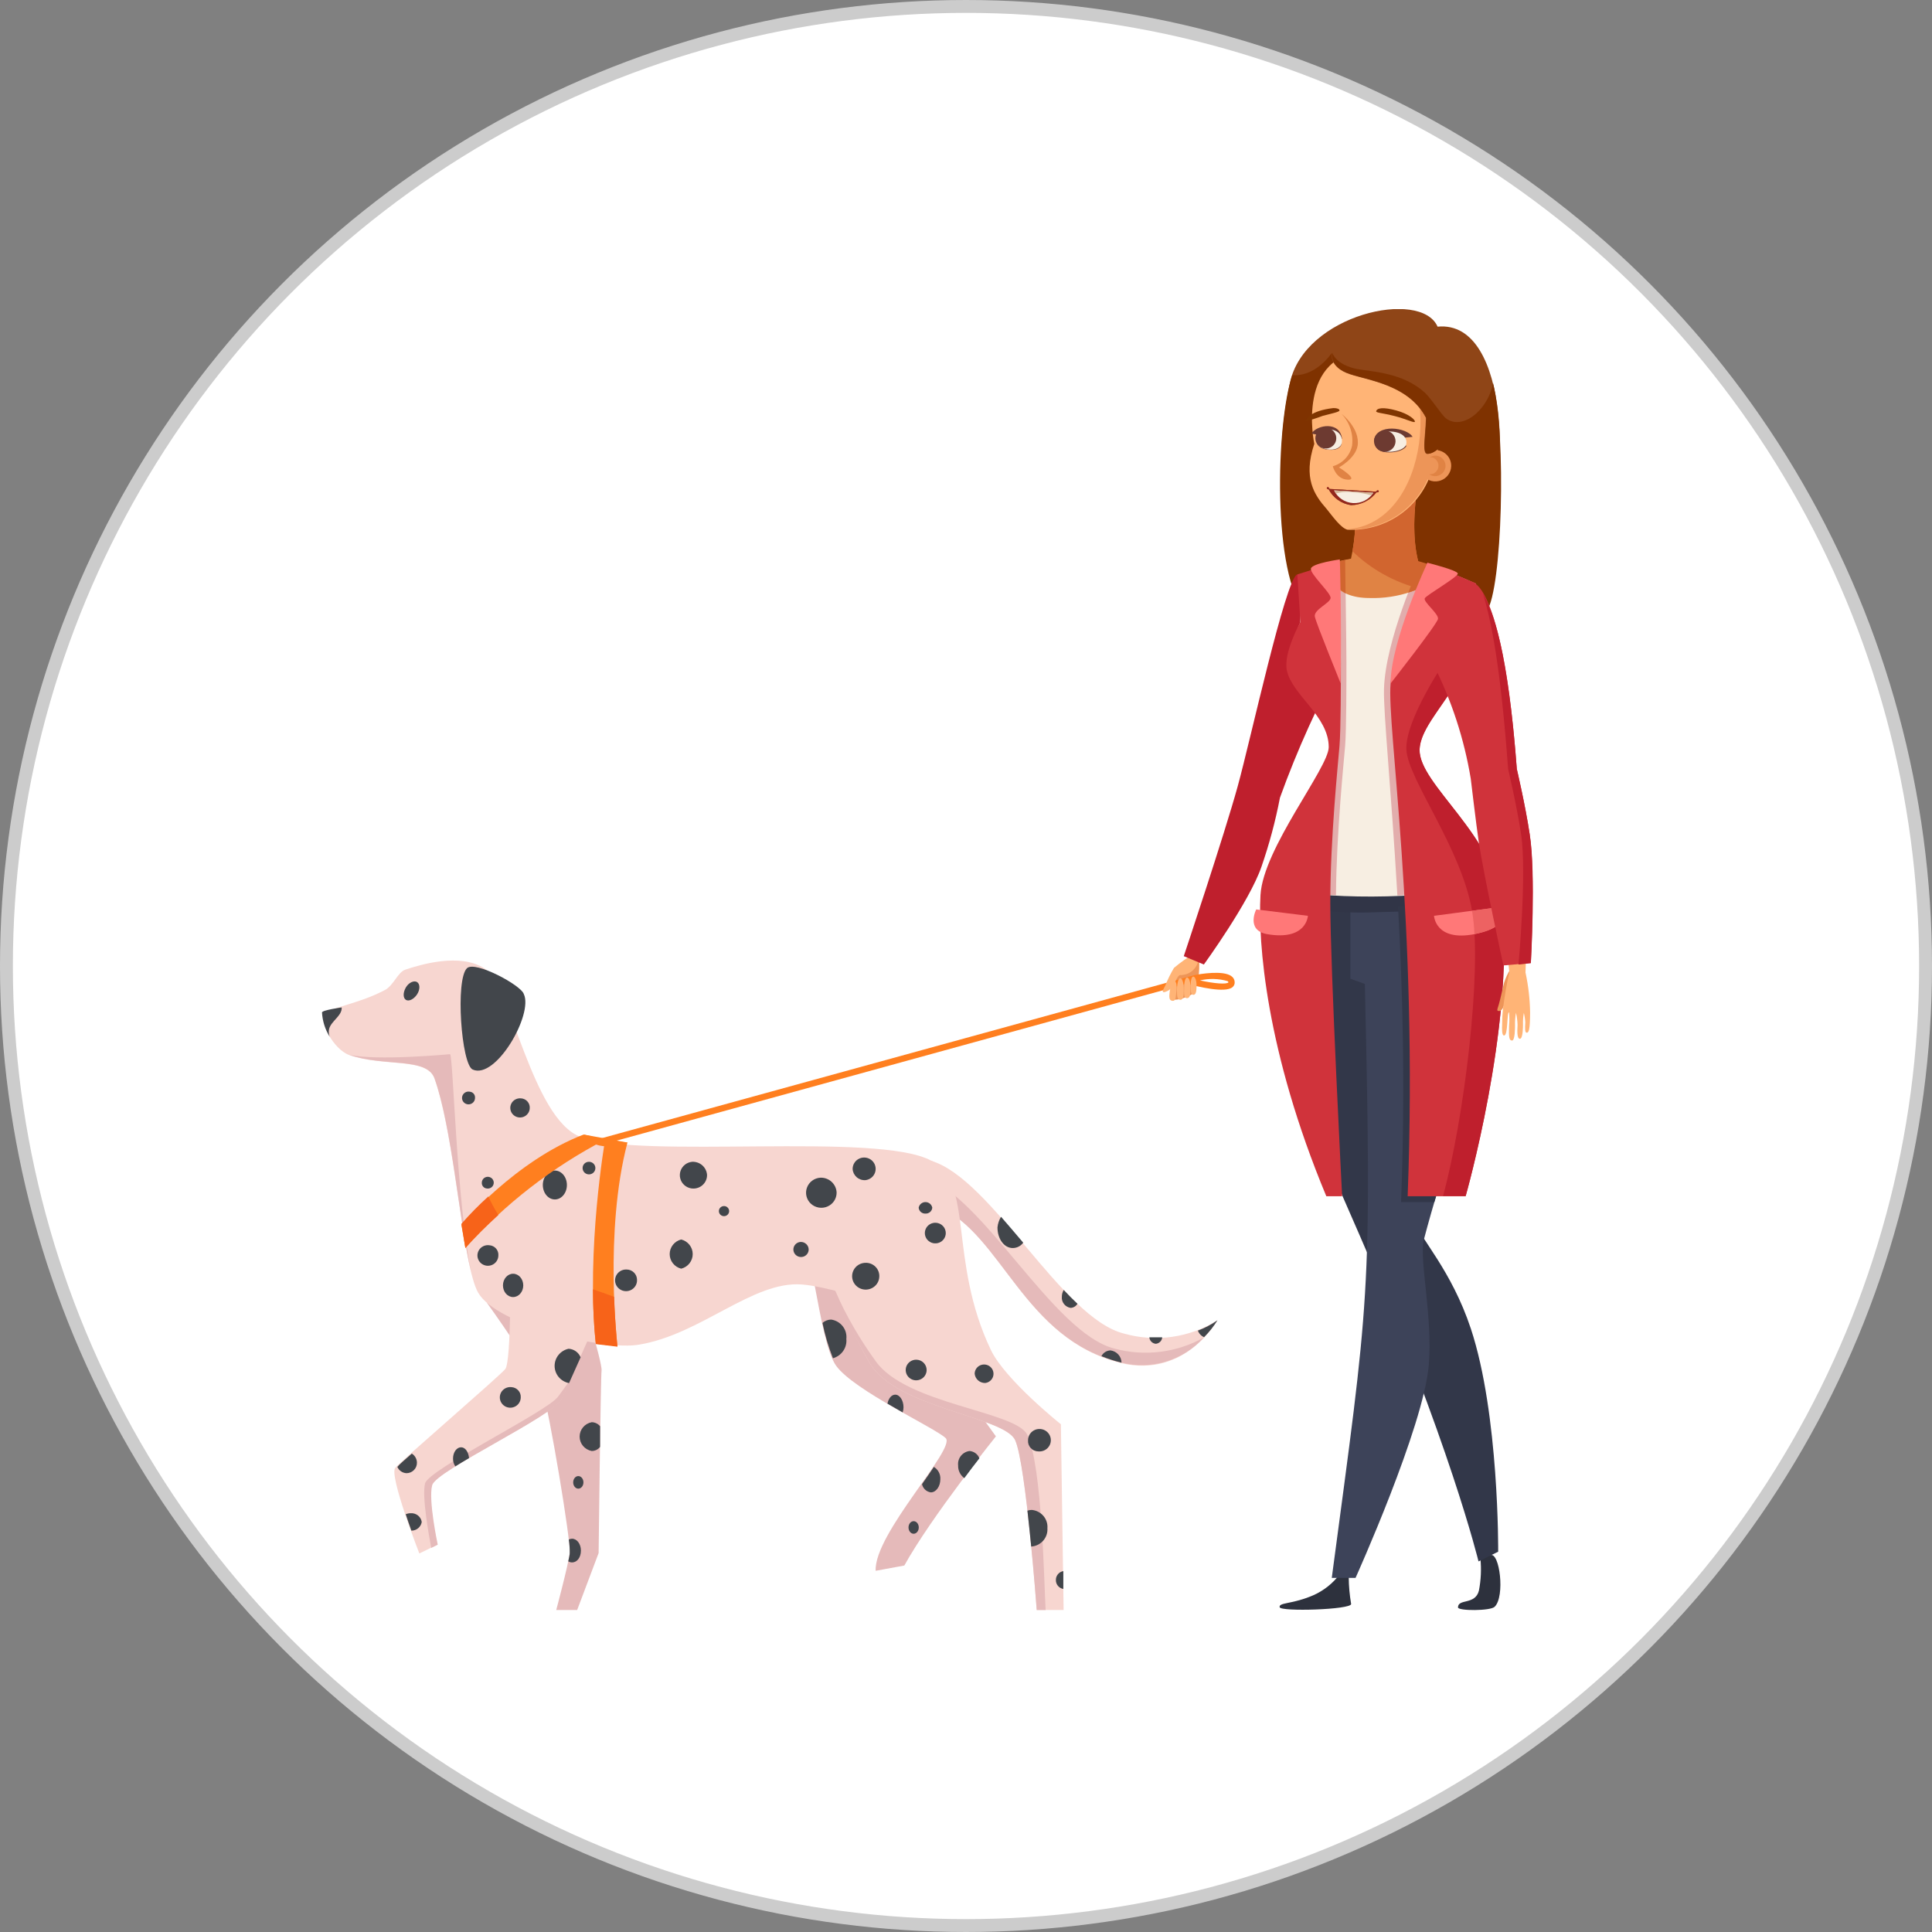 <svg width="150" height="150" viewBox="0 0 150 150" fill="none" xmlns="http://www.w3.org/2000/svg">
<rect x="0" y="0" width="150" height="150" fill="#808080" stroke="none"/>
<circle cx="75" cy="75" r="74.5" fill="white" stroke="#CCCCCC"/>
<g clip-path="url(#clip0)">
<path d="M115.197 41.215C117.164 38.419 117.408 24.801 111.614 25.362C110.322 22.398 101.261 24.409 100.148 29.736C99.433 33.172 98.759 38.996 101.27 41.752C104.089 44.884 112.207 45.397 115.197 41.215Z" fill="#8F4517"/>
<path d="M111.686 31.827C109.972 28.959 107.038 28.999 105.356 28.67C103.674 28.342 103.406 27.405 103.406 27.405C102.22 29.007 100.968 29.175 100.334 29.127C99.067 32.812 98.75 44.7 101.383 47.592C104.202 50.708 112.45 51.597 115.432 47.44C116.635 45.757 116.96 33.821 115.92 29.744C115.514 32.011 112.995 34.014 111.686 31.827Z" fill="#7F3200"/>
<path d="M92.664 74.059C92.155 74.456 91.733 74.95 91.423 75.512C91.113 76.073 90.922 76.691 90.86 77.328C90.812 78.001 92.567 77.328 92.762 77.007C93.089 76.088 93.189 75.105 93.054 74.14C92.935 74.077 92.799 74.049 92.664 74.059Z" fill="#ED9558"/>
<path d="M46.615 88.887C46.561 88.888 46.509 88.87 46.467 88.838C46.424 88.807 46.394 88.762 46.379 88.711C46.369 88.681 46.366 88.648 46.369 88.617C46.373 88.585 46.383 88.554 46.399 88.526C46.415 88.498 46.437 88.474 46.463 88.455C46.489 88.436 46.518 88.422 46.55 88.415L92.754 75.702C93.127 75.629 94.964 75.309 95.606 75.79C95.679 75.839 95.74 75.904 95.784 75.981C95.828 76.057 95.853 76.143 95.858 76.23C95.867 76.308 95.857 76.388 95.827 76.46C95.797 76.533 95.749 76.597 95.687 76.647C95.102 77.128 92.94 76.583 92.29 76.407C92.258 76.395 92.228 76.379 92.201 76.359L46.68 88.887H46.615ZM93.168 76.118C94.273 76.367 95.248 76.439 95.378 76.27C95.37 76.231 95.347 76.197 95.313 76.174C94.615 75.973 93.876 75.954 93.168 76.118Z" fill="#FF7F1F"/>
<path d="M92.664 74.059C92.13 74.383 91.622 74.748 91.145 75.149C90.883 75.59 90.658 76.05 90.47 76.527C90.267 76.903 90.202 77.039 90.389 77.031C90.574 76.987 90.746 76.898 90.887 76.772C91.029 76.646 91.137 76.487 91.202 76.311C91.283 76.15 91.421 75.798 91.6 75.702C91.9 75.716 92.197 75.634 92.446 75.468C92.695 75.302 92.883 75.061 92.981 74.78C93.331 73.787 92.664 74.059 92.664 74.059Z" fill="#FFB476"/>
<path d="M92.444 76.527C92.444 76.935 92.444 77.24 92.656 77.24C92.867 77.24 92.899 76.911 92.899 76.503C92.899 76.094 92.778 75.83 92.647 75.822C92.517 75.814 92.444 76.118 92.444 76.527Z" fill="#FFB476"/>
<path d="M91.933 76.695C91.933 77.144 91.892 77.496 92.16 77.496C92.428 77.496 92.42 77.144 92.428 76.695C92.437 76.246 92.315 75.894 92.168 75.894C92.022 75.894 91.941 76.246 91.933 76.695Z" fill="#FFB476"/>
<path d="M91.38 76.823C91.38 77.296 91.38 77.624 91.64 77.624C91.9 77.624 91.9 77.256 91.908 76.823C91.916 76.391 91.802 75.958 91.648 75.942C91.494 75.926 91.388 76.35 91.38 76.823Z" fill="#FFB476"/>
<path d="M90.819 76.951C90.771 77.376 90.738 77.672 91.023 77.704C91.307 77.736 91.275 77.424 91.331 76.999C91.388 76.575 91.331 76.198 91.218 76.198C91.104 76.198 90.884 76.527 90.819 76.951Z" fill="#FFB476"/>
<path d="M100.7 44.596C99.782 45.1 97.125 57.293 96.101 61.026C95.077 64.759 91.908 74.236 91.908 74.236L93.468 74.885C93.468 74.885 97.019 69.998 97.946 67.274C98.55 65.529 99.028 63.743 99.376 61.931C100.716 58.218 102.346 54.613 104.251 51.148L100.7 44.596Z" fill="#BF1F2D"/>
<path d="M114.937 120.987C115.022 121.823 114.983 122.668 114.823 123.494C114.539 124.632 113.198 124.095 113.198 124.8C113.198 125.08 115.75 125.08 116.05 124.744C116.863 123.943 116.432 120.474 115.709 120.738L114.937 120.987Z" fill="#2D313D"/>
<path d="M103.821 122.469C103.242 123.149 102.495 123.671 101.652 123.983C100.181 124.551 99.287 124.423 99.352 124.784C99.417 125.144 104.902 124.976 104.902 124.535C104.784 123.847 104.721 123.151 104.715 122.453C104.772 121.467 103.821 122.469 103.821 122.469Z" fill="#2D313D"/>
<path d="M97.978 69.902C97.735 78.361 100.587 84.513 105.495 95.753C112.548 111.934 114.791 121.227 114.791 121.227L116.318 120.474C116.318 120.474 116.4 109.812 114.198 103.163C112.694 98.612 110.192 96.057 109.94 95C109.127 91.723 108.371 70.831 108.371 70.831L97.978 69.902Z" fill="#323749"/>
<path d="M116.449 70.166C116.554 81.99 113.735 84.113 110.517 96.362C110.24 98.172 111.232 102.257 110.931 105.974C110.533 110.781 105.243 122.509 105.243 122.509H103.398C106.291 100.775 106.527 100.735 105.966 76.391L104.845 75.99V70.503L116.449 70.166Z" fill="#3D4359"/>
<path d="M116.091 68.86H98.215C98.094 69.195 98.012 69.541 97.971 69.894C100.888 70.632 103.9 70.945 106.909 70.823C110.663 70.751 114.174 70.422 116.433 70.158C116.372 69.714 116.257 69.278 116.091 68.86Z" fill="#313547"/>
<path d="M116.14 70.855C116.123 70.629 116.093 70.405 116.05 70.182L108.542 70.398C108.9 76.695 109.119 84.457 108.778 93.333H111.362C113.653 85.563 115.603 82.278 116.237 75.71C116.312 74.091 116.279 72.469 116.14 70.855Z" fill="#323749"/>
<path d="M103.488 59.047C101.189 62.612 98.946 65.264 98.223 68.86C103.318 69.902 109.355 69.814 116.1 68.86C114.873 65.504 112.037 61.603 109.94 59.248L109.891 59.199L109.835 59.127L109.786 59.079C108.697 57.125 112.427 54.978 113.759 51.181C115.092 47.383 114.572 45.309 114.572 45.309C109.631 43.122 106.73 42.289 101.115 44.556L100.945 48.329C100.945 48.329 99.807 50.876 99.978 52.038C100.148 53.199 105.089 56.964 103.488 59.047Z" fill="#F7EEE2"/>
<path d="M110.459 35.744C110.459 35.744 109.118 40.711 110.264 44.147L106.721 44.756H104.527C105.076 43.018 105.31 41.199 105.218 39.381C105.088 37.282 110.459 35.744 110.459 35.744Z" fill="#E08344"/>
<path d="M109.704 58.759C109.298 57.525 110.638 56.179 111.979 54.377C113.393 52.254 114.823 49.571 114.051 45.725L110.216 43.891C110.216 43.891 107.551 49.683 107.453 53.504C107.404 55.402 107.997 61.066 108.493 69.525C110.801 69.437 113.214 69.213 115.733 68.868C114.287 64.447 109.753 61.154 109.704 58.759Z" fill="#E2ADAC"/>
<path d="M101.164 44.596L101.384 48.297C101.384 48.297 100.051 50.7 100.335 52.054C100.62 53.408 101.96 54.457 102.773 55.747C103.586 56.932 104.154 58.15 103.464 59.047C103.066 59.664 102.651 60.249 102.285 60.826C100.904 63.253 98.808 66.457 98.377 68.86C100.141 69.203 101.928 69.419 103.724 69.509C103.764 64.599 104.341 59.095 104.439 57.87C104.536 56.644 104.536 52.831 104.536 51.461C104.536 50.091 104.439 43.594 104.439 43.594L101.164 44.596Z" fill="#E2ADAC"/>
<path d="M102.919 43.867C103 44.58 103.488 46.43 106.324 46.43C108.536 46.498 110.696 45.763 112.394 44.363C109.16 43.106 106.616 42.713 102.919 43.867Z" fill="#E08344"/>
<path d="M110.459 35.744C110.459 35.744 105.088 37.282 105.218 39.397C105.281 40.536 105.21 41.678 105.007 42.801C106.447 44.194 108.231 45.191 110.183 45.693C110.979 45.353 111.722 44.905 112.393 44.363C111.647 44.058 110.884 43.791 110.11 43.562C109.257 40.206 110.459 35.744 110.459 35.744Z" fill="#D1652F"/>
<path d="M104.633 41.127C104.121 41.031 103.431 40.046 103.008 39.525C102.033 38.419 101.155 37.122 102.041 34.462C102.041 34.462 100.513 27.357 106.348 27.252C112.182 27.148 112.637 32.86 111.012 36.993C110.527 38.258 109.649 39.338 108.503 40.081C107.357 40.823 106.003 41.189 104.633 41.127Z" fill="#FFB476"/>
<path d="M107.738 27.364C111.736 28.398 111.297 40.63 104.536 41.103C104.536 41.103 104.577 41.103 104.601 41.103C105.966 41.155 107.313 40.783 108.45 40.038C109.588 39.293 110.459 38.214 110.939 36.953C112.418 33.22 112.158 28.166 107.738 27.364Z" fill="#ED9558"/>
<path d="M112.67 36.208C112.661 36.449 112.578 36.682 112.434 36.877C112.29 37.071 112.091 37.22 111.861 37.303C111.631 37.385 111.382 37.399 111.144 37.342C110.907 37.285 110.692 37.16 110.526 36.982C110.361 36.805 110.253 36.583 110.216 36.344C110.178 36.106 110.214 35.862 110.317 35.644C110.421 35.426 110.587 35.242 110.797 35.117C111.006 34.993 111.248 34.932 111.492 34.943C111.818 34.957 112.126 35.099 112.346 35.336C112.567 35.573 112.684 35.887 112.67 36.208Z" fill="#ED9558"/>
<path d="M111.476 35.375C111.306 35.367 111.14 35.419 111.004 35.52C111.074 35.504 111.146 35.504 111.216 35.52C111.358 35.566 111.481 35.659 111.565 35.782C111.649 35.904 111.69 36.051 111.681 36.199C111.671 36.347 111.613 36.488 111.514 36.6C111.415 36.711 111.282 36.788 111.135 36.817C111.078 36.825 111.02 36.825 110.964 36.817C111.086 36.909 111.233 36.962 111.386 36.969C111.602 36.978 111.812 36.902 111.971 36.758C112.129 36.613 112.223 36.413 112.232 36.2C112.24 35.988 112.163 35.781 112.016 35.625C111.87 35.468 111.667 35.376 111.451 35.367L111.476 35.375Z" fill="#E08344"/>
<path d="M104.162 32.139C104.472 32.465 104.706 32.854 104.846 33.279C104.987 33.704 105.031 34.155 104.975 34.598C104.897 34.974 104.717 35.322 104.453 35.605C104.19 35.887 103.853 36.093 103.479 36.2C103.479 36.2 103.715 37.202 104.633 37.242C105.552 37.282 103.959 36.289 103.959 36.289C103.959 36.289 105.235 35.6 105.405 34.606C105.608 33.236 104.162 32.139 104.162 32.139Z" fill="#E08344"/>
<path d="M108.826 28.005C109.35 28.272 109.795 28.669 110.117 29.156C110.439 29.643 110.627 30.205 110.663 30.785C110.915 32.94 110.273 35.111 110.776 35.239C111.028 35.295 111.67 34.855 111.67 34.855C111.67 34.855 114.108 28.142 110.045 27.26L108.826 28.005Z" fill="#8F4517"/>
<path d="M106.844 31.931C106.844 32.059 107.339 32.059 108.298 32.307C109.257 32.556 109.81 32.868 109.85 32.74C109.891 32.612 109.428 32.147 108.404 31.867C107.38 31.586 106.901 31.674 106.844 31.931Z" fill="#7F3500"/>
<path d="M101.383 32.7C101.833 32.588 102.275 32.449 102.707 32.283C103.357 32.115 104.007 31.979 103.999 31.867C103.991 31.754 103.829 31.682 103.528 31.682C101.692 31.891 101.383 32.563 101.383 32.7Z" fill="#7F3500"/>
<path d="M106.795 38.219C106.795 38.259 106.949 38.219 106.998 38.219C107.008 38.216 107.017 38.21 107.025 38.203C107.033 38.196 107.04 38.187 107.044 38.177C107.049 38.167 107.051 38.157 107.052 38.146C107.052 38.136 107.05 38.125 107.046 38.115C107.044 38.104 107.039 38.094 107.032 38.085C107.025 38.077 107.016 38.069 107.006 38.064C106.996 38.059 106.985 38.056 106.974 38.055C106.963 38.054 106.951 38.055 106.941 38.059C106.892 38.091 106.778 38.171 106.795 38.219Z" fill="#93271C"/>
<path d="M103.228 38.003C103.228 38.003 103.065 38.003 103.033 37.955C103.017 37.938 103.009 37.917 103.009 37.895C103.009 37.872 103.017 37.851 103.033 37.835C103.04 37.826 103.05 37.819 103.06 37.815C103.071 37.81 103.082 37.807 103.094 37.807C103.105 37.807 103.117 37.81 103.127 37.815C103.138 37.819 103.147 37.826 103.155 37.835C103.155 37.835 103.252 37.963 103.228 38.003Z" fill="#93271C"/>
<path d="M106.901 38.179L103.139 37.955C103.305 38.29 103.552 38.581 103.857 38.802C104.163 39.022 104.519 39.166 104.894 39.221C105.288 39.215 105.675 39.118 106.024 38.937C106.373 38.756 106.673 38.496 106.901 38.179Z" fill="#9A6335"/>
<path d="M106.901 38.179L103.139 37.955C103.305 38.29 103.552 38.581 103.857 38.802C104.163 39.022 104.519 39.166 104.894 39.221C105.288 39.215 105.675 39.118 106.024 38.937C106.373 38.756 106.673 38.496 106.901 38.179Z" fill="#93271C"/>
<path d="M106.624 38.259L103.577 38.075C103.71 38.354 103.916 38.592 104.174 38.765C104.433 38.938 104.734 39.04 105.045 39.059C105.357 39.077 105.668 39.013 105.946 38.873C106.224 38.732 106.458 38.52 106.624 38.259Z" fill="#F7EEE2"/>
<path d="M106.624 38.259L103.577 38.075L103.732 38.315C104.165 38.182 104.625 38.152 105.072 38.227C105.544 38.245 106.011 38.323 106.462 38.459L106.624 38.259Z" fill="#D5B698"/>
<path d="M103.407 27.405C103.407 27.405 103.13 28.502 104.804 29.055C106.478 29.608 110.054 29.992 111.053 33.292C111.053 33.292 112.337 29.824 110.241 27.901C108.965 26.756 106.616 25.81 103.407 27.405Z" fill="#8F4517"/>
<path d="M112.256 32.475C111.955 32.251 111.134 30.969 110.631 30.489C108.932 28.959 106.746 28.887 105.381 28.654C103.707 28.326 103.431 27.389 103.431 27.389C103.431 27.389 103.155 28.486 104.829 29.039C106.348 29.535 109.428 29.912 110.736 32.451C110.679 33.925 110.436 35.119 110.801 35.215C111.167 35.311 111.695 34.831 111.695 34.831C112.058 34.569 112.315 34.187 112.417 33.755C112.52 33.323 112.463 32.869 112.256 32.475Z" fill="#7F3200"/>
<path d="M110.826 43.691C110.826 43.691 108.274 49.739 107.966 53.063C107.657 56.388 110.111 71.408 109.29 92.877H113.792C113.792 92.877 117.522 79.811 116.652 70.398C116.14 64.855 110.151 60.93 110.216 58.206C110.314 55.282 115.904 52.158 114.564 45.277L110.826 43.691Z" fill="#D0333B"/>
<path d="M103.975 43.586L100.725 44.596L100.96 48.297C100.96 48.297 99.62 50.7 99.912 52.054C100.318 53.968 103.162 55.587 103.162 58.006C103.162 59.608 98.067 65.864 97.864 69.493C97.661 73.122 98.271 81.59 102.976 92.877H104.203C104.203 92.877 103.284 75.141 103.284 70.102C103.284 65.063 103.894 59.215 103.999 57.902C104.105 56.588 104.105 52.863 104.105 51.493C104.105 50.123 103.975 43.586 103.975 43.586Z" fill="#D0333B"/>
<path d="M104.438 43.474L102.951 43.803C103.008 44.27 103.176 44.718 103.439 45.11C103.703 45.502 104.056 45.828 104.471 46.062C104.454 44.684 104.438 43.474 104.438 43.474Z" fill="#D1652F"/>
<path d="M109.338 46.006C110.275 45.723 111.157 45.287 111.946 44.716L110.232 43.915C110.232 43.915 109.825 44.74 109.338 46.006Z" fill="#D1652F"/>
<path d="M112.255 51.237C112.255 51.237 109.086 55.867 109.192 58.19C109.298 60.513 113.482 65.848 114.303 70.791C115.075 75.445 113.661 86.925 112.036 92.861H113.791C113.791 92.861 117.521 79.795 116.652 70.382C116.14 64.839 110.151 60.914 110.216 58.19C110.273 56.516 112.134 54.778 113.466 52.31C112.759 51.661 112.255 51.237 112.255 51.237Z" fill="#BF1F2D"/>
<path d="M110.825 43.691C110.825 43.691 107.965 49.787 107.965 53.063C107.965 53.063 111.589 48.449 111.646 48.048C111.703 47.648 110.468 46.711 110.622 46.446C110.776 46.182 113.23 44.78 113.182 44.524C113.133 44.267 110.825 43.691 110.825 43.691Z" fill="#FF7878"/>
<path d="M102.082 47.872C101.985 47.319 103.309 46.815 103.309 46.414C103.309 46.014 101.684 44.548 101.782 44.139C101.879 43.73 104.024 43.434 104.024 43.434C104.024 43.434 104.179 48.241 104.081 53.047C104.081 53.015 102.196 48.425 102.082 47.872Z" fill="#FF7878"/>
<path d="M106.787 34.574C106.787 34.574 106.893 35.199 108.055 35.119C109.062 35.047 109.371 34.502 109.079 34.59C108.315 34.626 107.55 34.621 106.787 34.574Z" fill="#6D3A31"/>
<path d="M106.673 34.238L109.111 33.973L109.671 33.917C109.273 33.204 106.843 32.812 106.673 34.238Z" fill="#6D3A31"/>
<path d="M106.787 34.246C106.844 33.885 107.055 33.445 107.949 33.501C109.192 33.549 109.331 34.302 109.111 34.638C108.697 35.215 106.592 35.359 106.787 34.246Z" fill="#F7EEE2"/>
<path d="M107.671 35.064C108.125 34.978 108.422 34.546 108.335 34.098C108.248 33.651 107.809 33.357 107.355 33.443C106.901 33.529 106.604 33.961 106.691 34.409C106.778 34.856 107.217 35.15 107.671 35.064Z" fill="#6D3A31"/>
<path d="M104.162 34.414C104.162 34.414 104.162 35.063 103.008 34.903C102.301 34.806 102.09 34.262 102.382 34.358C102.973 34.421 103.568 34.439 104.162 34.414Z" fill="#6D3A31"/>
<path d="M104.195 34.07L102.253 33.749L101.822 33.661C102.261 32.964 104.041 32.684 104.195 34.07Z" fill="#6D3A31"/>
<path d="M104.179 34.094C104.122 33.733 103.837 33.292 102.943 33.333C102.81 33.323 102.677 33.349 102.558 33.408C102.439 33.468 102.339 33.557 102.267 33.668C102.196 33.779 102.156 33.907 102.152 34.038C102.148 34.169 102.18 34.299 102.245 34.414C102.602 35.095 104.357 35.159 104.179 34.094Z" fill="#F7EEE2"/>
<path d="M102.123 34.022C102.123 34.18 102.171 34.335 102.26 34.467C102.349 34.598 102.476 34.701 102.625 34.762C102.773 34.822 102.937 34.838 103.094 34.807C103.252 34.776 103.397 34.7 103.51 34.588C103.624 34.476 103.701 34.333 103.733 34.178C103.764 34.022 103.748 33.861 103.686 33.715C103.625 33.569 103.521 33.443 103.387 33.355C103.253 33.267 103.096 33.22 102.936 33.22C102.72 33.22 102.513 33.305 102.361 33.455C102.209 33.605 102.123 33.809 102.123 34.022Z" fill="#6D3A31"/>
<path d="M72.26 90.113C77.006 91.483 82.434 102.345 87.269 103.539C88.484 103.882 89.759 103.968 91.01 103.79C92.26 103.611 93.459 103.174 94.525 102.506C94.525 102.506 92.039 107.008 87.074 105.838C79.444 103.996 77.819 95.801 72.854 93.646C70.01 92.404 72.26 90.113 72.26 90.113Z" fill="#F7D6D0"/>
<path d="M87.074 105.798C88.216 106.082 89.415 106.05 90.54 105.707C91.665 105.363 92.673 104.722 93.452 103.852C91.355 105.024 88.872 105.332 86.546 104.709C81.711 103.515 76.307 92.692 71.537 91.283C71.269 92.036 71.342 92.989 72.853 93.686C77.818 95.801 79.444 103.996 87.074 105.798Z" fill="#E5BABA"/>
<path d="M37.807 101.152C37.807 101.152 41.593 106.407 42.113 107.953C42.633 109.499 44.34 119.689 44.234 120.578C44.129 121.467 43.186 125 43.186 125H44.811L46.477 120.578C46.477 120.578 46.631 107.064 46.705 106.407C46.778 105.75 44.909 99.758 44.909 99.758L37.807 101.152Z" fill="#E5BABA"/>
<path d="M61.566 94.415C62.964 95.104 63.525 104.124 64.922 106.046C66.32 107.969 72.585 110.853 73.422 111.654C74.259 112.455 67.848 119.072 67.986 121.956L70.212 121.547C72.301 117.766 77.323 111.518 77.323 111.518C77.323 111.518 75.023 108.362 73.211 105.75C71.399 103.139 69.863 96.938 69.863 96.938L61.566 94.415Z" fill="#E5BABA"/>
<path d="M72.3 90.113C75.648 91.763 73.592 97.803 76.932 104.813C78.053 107.144 82.368 110.581 82.368 110.581L82.579 125H80.491C80.491 125 79.678 113.673 78.817 111.814C77.956 109.956 69.619 109.347 67.53 105.838C65.442 102.329 64.166 97.627 62.915 97.026C61.663 96.425 72.3 90.113 72.3 90.113Z" fill="#F7D6D0"/>
<path d="M39.627 98.044C39.627 98.044 39.708 105.718 39.229 106.295C38.749 106.872 31.192 113.384 30.688 113.961C30.185 114.538 32.557 120.61 32.557 120.61L33.955 119.929C33.955 119.929 33.207 116.46 33.524 115.307C33.841 114.153 42.975 109.94 43.6 108.594C44.226 107.248 46.94 101.112 46.94 101.112L39.627 98.044Z" fill="#F7D6D0"/>
<path d="M72.3 90.113C68.124 87.846 49.784 90.041 45.063 88.263C41.292 86.837 39.683 76.479 37.562 75.157C35.685 73.987 32.687 74.876 31.468 75.285C30.875 75.477 30.55 76.543 29.843 76.887C27.779 77.961 25.78 78.169 25.26 78.706C24.74 79.242 25.853 81.445 27.105 81.91C29.778 82.855 33.134 82.07 33.727 83.728C35.352 88.279 35.897 98.292 37.14 100.391C38.603 102.866 46.826 104.893 49.629 104.396C54.432 103.595 58.446 99.438 62.249 99.726C65.67 99.99 74.21 103.371 75.462 102.93C75.47 102.954 73.869 90.962 72.3 90.113Z" fill="#F7D6D0"/>
<path d="M36.701 83.04C38.505 83.841 41.423 78.73 40.667 77.176C40.464 76.495 36.905 74.58 36.263 75.165C35.336 76.014 35.816 82.663 36.701 83.04Z" fill="#42464B"/>
<path d="M25 78.61C25 78.425 26.528 78.217 26.528 78.217C26.576 78.858 25.715 79.266 25.553 79.883C25.507 80.089 25.523 80.304 25.601 80.5C25.245 79.929 25.038 79.279 25 78.61V78.61Z" fill="#42464B"/>
<path d="M32.378 77.208C32.126 77.584 31.736 77.776 31.508 77.624C31.281 77.472 31.289 77.055 31.508 76.671C31.728 76.286 32.142 76.102 32.378 76.246C32.614 76.391 32.63 76.823 32.378 77.208Z" fill="#42464B"/>
<path d="M43.316 108.45C42.414 109.635 33.321 114.057 33.004 115.163C32.736 116.164 33.321 119.336 33.483 120.178L33.987 119.929C33.987 119.929 33.239 116.461 33.556 115.307C33.873 114.153 43.007 109.94 43.633 108.594C43.779 108.29 44.031 107.729 44.331 107.048C43.925 107.625 43.568 108.113 43.316 108.45Z" fill="#E5BABA"/>
<path d="M79.744 111.374C78.826 109.563 70.334 109.018 67.986 105.678C66.763 103.99 65.717 102.183 64.865 100.287C65.603 102.204 66.495 104.06 67.531 105.838C69.619 109.347 77.98 109.964 78.817 111.814C79.654 113.665 80.491 125 80.491 125H81.182C81.068 123.134 80.922 113.721 79.744 111.374Z" fill="#E5BABA"/>
<path d="M33.735 83.712C35.092 87.501 35.693 95.088 36.571 98.725C35.441 93.117 35.189 82.086 34.946 81.846C34.946 81.846 29.258 82.383 27.112 81.894C29.786 82.839 33.125 82.054 33.735 83.712Z" fill="#E5BABA"/>
<path d="M43.08 93.125C43.596 93.125 44.014 92.623 44.014 92.004C44.014 91.384 43.596 90.882 43.08 90.882C42.564 90.882 42.145 91.384 42.145 92.004C42.145 92.623 42.564 93.125 43.08 93.125Z" fill="#42464B"/>
<path d="M45.721 90.201C45.656 90.201 45.592 90.214 45.532 90.239C45.473 90.263 45.419 90.299 45.373 90.345C45.328 90.39 45.292 90.444 45.268 90.503C45.244 90.563 45.232 90.626 45.233 90.69C45.233 90.787 45.263 90.882 45.318 90.962C45.372 91.043 45.45 91.105 45.541 91.142C45.632 91.179 45.733 91.188 45.829 91.168C45.925 91.149 46.014 91.102 46.083 91.032C46.151 90.963 46.198 90.876 46.216 90.78C46.234 90.685 46.224 90.586 46.185 90.497C46.146 90.408 46.081 90.332 45.999 90.28C45.916 90.227 45.819 90.2 45.721 90.201Z" fill="#42464B"/>
<path d="M48.646 98.564C48.474 98.556 48.304 98.6 48.157 98.689C48.011 98.779 47.895 98.909 47.826 99.065C47.756 99.22 47.736 99.392 47.767 99.559C47.799 99.726 47.881 99.879 48.003 99.999C48.124 100.119 48.28 100.2 48.449 100.231C48.619 100.263 48.794 100.243 48.951 100.174C49.108 100.105 49.241 99.992 49.332 99.847C49.422 99.703 49.466 99.535 49.458 99.365C49.458 99.153 49.373 98.949 49.22 98.799C49.068 98.649 48.861 98.564 48.646 98.564Z" fill="#42464B"/>
<path d="M52.888 96.233C52.633 96.297 52.406 96.444 52.244 96.649C52.082 96.854 51.994 97.107 51.994 97.367C51.994 97.627 52.082 97.879 52.244 98.085C52.406 98.29 52.633 98.436 52.888 98.5C53.144 98.436 53.371 98.29 53.532 98.085C53.694 97.879 53.782 97.627 53.782 97.367C53.782 97.107 53.694 96.854 53.532 96.649C53.371 96.444 53.144 96.297 52.888 96.233Z" fill="#42464B"/>
<path d="M56.212 94.423C56.431 94.423 56.61 94.247 56.61 94.03C56.61 93.814 56.431 93.638 56.212 93.638C55.992 93.638 55.813 93.814 55.813 94.03C55.813 94.247 55.992 94.423 56.212 94.423Z" fill="#42464B"/>
<path d="M53.741 90.201C53.537 90.22 53.343 90.296 53.183 90.421C53.023 90.547 52.903 90.715 52.837 90.906C52.772 91.097 52.765 91.303 52.816 91.498C52.867 91.694 52.974 91.87 53.125 92.006C53.276 92.142 53.464 92.233 53.666 92.266C53.868 92.299 54.075 92.273 54.262 92.192C54.45 92.111 54.609 91.978 54.721 91.81C54.834 91.641 54.894 91.444 54.895 91.243C54.889 91.1 54.854 90.959 54.792 90.829C54.731 90.699 54.644 90.583 54.537 90.486C54.43 90.389 54.304 90.314 54.168 90.265C54.031 90.217 53.886 90.195 53.741 90.201Z" fill="#42464B"/>
<path d="M62.159 96.425C62.044 96.432 61.932 96.471 61.839 96.539C61.746 96.607 61.675 96.701 61.635 96.808C61.595 96.915 61.588 97.031 61.614 97.143C61.641 97.254 61.7 97.355 61.784 97.434C61.868 97.512 61.973 97.565 62.087 97.585C62.202 97.605 62.319 97.592 62.426 97.547C62.532 97.502 62.623 97.427 62.687 97.332C62.751 97.236 62.785 97.125 62.785 97.01C62.784 96.931 62.767 96.853 62.735 96.78C62.702 96.708 62.656 96.642 62.597 96.588C62.539 96.533 62.47 96.491 62.395 96.463C62.32 96.435 62.24 96.422 62.159 96.425Z" fill="#42464B"/>
<path d="M63.703 91.435C63.472 91.447 63.249 91.526 63.063 91.662C62.877 91.798 62.735 91.985 62.655 92.199C62.575 92.414 62.56 92.647 62.613 92.869C62.666 93.092 62.784 93.294 62.952 93.451C63.12 93.609 63.332 93.714 63.56 93.754C63.788 93.794 64.023 93.768 64.236 93.677C64.449 93.587 64.631 93.438 64.758 93.247C64.886 93.056 64.954 92.833 64.955 92.604C64.951 92.447 64.915 92.291 64.85 92.147C64.784 92.003 64.691 91.873 64.575 91.764C64.459 91.655 64.322 91.57 64.172 91.514C64.023 91.457 63.864 91.431 63.703 91.435Z" fill="#42464B"/>
<path d="M67.19 91.627C67.361 91.609 67.524 91.541 67.658 91.433C67.791 91.326 67.891 91.182 67.943 91.02C67.996 90.858 68 90.684 67.954 90.52C67.909 90.355 67.816 90.207 67.688 90.094C67.559 89.981 67.399 89.906 67.229 89.88C67.058 89.854 66.883 89.878 66.726 89.947C66.568 90.017 66.434 90.131 66.341 90.274C66.247 90.417 66.198 90.584 66.198 90.754C66.204 90.876 66.235 90.995 66.288 91.105C66.342 91.215 66.417 91.313 66.509 91.395C66.601 91.476 66.709 91.538 66.826 91.578C66.942 91.618 67.066 91.635 67.19 91.627Z" fill="#42464B"/>
<path d="M67.254 98.044C67.044 98.036 66.836 98.09 66.657 98.199C66.478 98.309 66.336 98.469 66.25 98.658C66.164 98.847 66.137 99.058 66.173 99.263C66.209 99.467 66.306 99.656 66.452 99.806C66.598 99.956 66.786 100.059 66.992 100.103C67.198 100.146 67.412 100.128 67.608 100.05C67.803 99.973 67.971 99.84 68.089 99.668C68.207 99.496 68.27 99.293 68.27 99.085C68.274 98.814 68.17 98.553 67.98 98.358C67.789 98.163 67.529 98.05 67.254 98.044Z" fill="#42464B"/>
<path d="M72.674 94.936C72.511 94.924 72.349 94.962 72.208 95.042C72.067 95.123 71.954 95.244 71.884 95.389C71.814 95.534 71.789 95.697 71.814 95.856C71.839 96.014 71.911 96.162 72.022 96.28C72.133 96.398 72.278 96.48 72.437 96.516C72.596 96.551 72.762 96.539 72.914 96.481C73.066 96.422 73.196 96.32 73.288 96.187C73.38 96.054 73.43 95.897 73.43 95.737C73.43 95.534 73.353 95.338 73.212 95.189C73.072 95.04 72.88 94.95 72.674 94.936Z" fill="#42464B"/>
<path d="M71.853 94.223C71.984 94.229 72.113 94.185 72.212 94.1C72.31 94.015 72.371 93.895 72.382 93.766C72.36 93.644 72.295 93.533 72.198 93.453C72.102 93.373 71.98 93.329 71.853 93.329C71.727 93.329 71.605 93.373 71.509 93.453C71.412 93.533 71.347 93.644 71.325 93.766C71.336 93.895 71.397 94.015 71.495 94.1C71.594 94.185 71.722 94.229 71.853 94.223Z" fill="#42464B"/>
<path d="M71.131 105.566C70.97 105.566 70.813 105.613 70.68 105.701C70.546 105.789 70.442 105.914 70.38 106.06C70.319 106.207 70.303 106.368 70.334 106.523C70.365 106.679 70.443 106.821 70.556 106.933C70.67 107.045 70.815 107.122 70.972 107.153C71.13 107.184 71.293 107.168 71.442 107.107C71.59 107.046 71.717 106.944 71.807 106.812C71.896 106.68 71.944 106.525 71.944 106.367C71.944 106.154 71.858 105.951 71.706 105.8C71.553 105.65 71.347 105.566 71.131 105.566Z" fill="#42464B"/>
<path d="M76.485 107.376C76.626 107.361 76.759 107.306 76.868 107.217C76.977 107.129 77.058 107.011 77.101 106.878C77.144 106.746 77.147 106.603 77.109 106.469C77.072 106.335 76.996 106.214 76.89 106.121C76.785 106.029 76.654 105.968 76.515 105.947C76.375 105.926 76.232 105.945 76.103 106.003C75.974 106.06 75.865 106.153 75.789 106.27C75.712 106.387 75.672 106.524 75.673 106.663C75.695 106.86 75.79 107.042 75.94 107.174C76.09 107.305 76.285 107.377 76.485 107.376Z" fill="#42464B"/>
<path d="M80.629 112.687C80.807 112.702 80.985 112.663 81.14 112.577C81.295 112.49 81.419 112.359 81.498 112.201C81.576 112.044 81.605 111.866 81.579 111.692C81.554 111.519 81.476 111.356 81.355 111.227C81.235 111.097 81.078 111.007 80.904 110.967C80.731 110.927 80.549 110.94 80.383 111.003C80.216 111.066 80.074 111.178 79.973 111.322C79.872 111.467 79.817 111.639 79.817 111.814C79.807 111.925 79.82 112.037 79.856 112.143C79.893 112.249 79.951 112.346 80.027 112.428C80.104 112.51 80.197 112.576 80.3 112.62C80.404 112.665 80.516 112.688 80.629 112.687Z" fill="#42464B"/>
<path d="M81.321 118.655C81.35 118.307 81.238 117.962 81.01 117.695C80.781 117.427 80.455 117.26 80.102 117.23C79.989 117.232 79.876 117.251 79.769 117.286C79.874 118.215 79.972 119.168 80.061 120.073C80.238 120.062 80.412 120.017 80.571 119.939C80.73 119.862 80.873 119.754 80.99 119.622C81.107 119.491 81.196 119.337 81.253 119.171C81.31 119.006 81.333 118.83 81.321 118.655Z" fill="#42464B"/>
<path d="M81.979 122.669C81.974 122.834 82.03 122.995 82.136 123.123C82.242 123.251 82.391 123.337 82.556 123.366V121.98C82.392 122.008 82.244 122.093 82.139 122.22C82.033 122.346 81.976 122.505 81.979 122.669Z" fill="#42464B"/>
<path d="M39.838 100.703C40.273 100.703 40.626 100.298 40.626 99.798C40.626 99.298 40.273 98.893 39.838 98.893C39.403 98.893 39.05 99.298 39.05 99.798C39.05 100.298 39.403 100.703 39.838 100.703Z" fill="#42464B"/>
<path d="M38.002 96.682C37.838 96.657 37.671 96.683 37.522 96.755C37.374 96.826 37.251 96.941 37.17 97.084C37.09 97.227 37.055 97.39 37.071 97.552C37.087 97.715 37.154 97.868 37.261 97.993C37.368 98.117 37.511 98.206 37.671 98.248C37.831 98.29 38 98.283 38.156 98.227C38.312 98.172 38.447 98.071 38.542 97.938C38.638 97.805 38.691 97.646 38.693 97.483C38.701 97.385 38.691 97.287 38.66 97.194C38.63 97.101 38.582 97.014 38.517 96.94C38.453 96.865 38.374 96.804 38.286 96.76C38.197 96.715 38.101 96.689 38.002 96.682Z" fill="#42464B"/>
<path d="M37.807 92.276C37.9 92.289 37.995 92.274 38.079 92.232C38.163 92.191 38.233 92.124 38.278 92.043C38.323 91.962 38.342 91.868 38.332 91.776C38.322 91.684 38.284 91.597 38.223 91.526C38.161 91.456 38.08 91.406 37.989 91.382C37.898 91.359 37.801 91.363 37.713 91.395C37.624 91.427 37.548 91.484 37.493 91.56C37.439 91.636 37.41 91.727 37.408 91.819C37.404 91.875 37.411 91.931 37.428 91.984C37.446 92.038 37.474 92.087 37.511 92.129C37.548 92.172 37.593 92.207 37.644 92.232C37.695 92.257 37.75 92.272 37.807 92.276Z" fill="#42464B"/>
<path d="M40.439 85.275C40.287 85.262 40.135 85.294 40.003 85.368C39.87 85.441 39.763 85.553 39.696 85.687C39.629 85.822 39.604 85.973 39.626 86.121C39.647 86.27 39.713 86.409 39.816 86.519C39.919 86.63 40.053 86.708 40.201 86.742C40.349 86.776 40.504 86.766 40.646 86.712C40.788 86.658 40.91 86.563 40.996 86.439C41.083 86.316 41.129 86.169 41.13 86.019C41.134 85.926 41.12 85.832 41.087 85.744C41.055 85.656 41.005 85.575 40.941 85.506C40.877 85.437 40.799 85.38 40.713 85.341C40.627 85.301 40.534 85.279 40.439 85.275Z" fill="#42464B"/>
<path d="M36.49 84.762C36.388 84.739 36.281 84.747 36.184 84.786C36.087 84.826 36.005 84.894 35.95 84.981C35.894 85.068 35.867 85.171 35.873 85.274C35.879 85.377 35.917 85.475 35.983 85.556C36.048 85.636 36.137 85.695 36.238 85.723C36.338 85.752 36.446 85.748 36.544 85.714C36.643 85.679 36.728 85.615 36.788 85.531C36.848 85.447 36.88 85.346 36.88 85.243C36.891 85.128 36.857 85.014 36.784 84.924C36.711 84.834 36.605 84.776 36.49 84.762Z" fill="#42464B"/>
<path d="M44.144 104.717C43.837 104.784 43.562 104.952 43.365 105.194C43.168 105.435 43.06 105.736 43.06 106.046C43.06 106.357 43.168 106.657 43.365 106.899C43.562 107.141 43.837 107.309 44.144 107.376H44.185L45.078 105.382C45.003 105.195 44.875 105.033 44.71 104.915C44.544 104.797 44.348 104.728 44.144 104.717Z" fill="#42464B"/>
<path d="M39.708 107.697C39.544 107.679 39.379 107.71 39.234 107.787C39.09 107.863 38.972 107.981 38.896 108.125C38.821 108.269 38.791 108.432 38.812 108.593C38.833 108.754 38.902 108.904 39.011 109.025C39.12 109.146 39.264 109.232 39.424 109.271C39.584 109.309 39.751 109.3 39.905 109.242C40.059 109.185 40.191 109.084 40.285 108.951C40.379 108.818 40.43 108.66 40.431 108.498C40.437 108.398 40.424 108.298 40.391 108.204C40.358 108.11 40.306 108.023 40.239 107.948C40.172 107.874 40.09 107.813 39.999 107.77C39.908 107.727 39.809 107.702 39.708 107.697Z" fill="#42464B"/>
<path d="M35.799 112.367C35.45 112.367 35.173 112.76 35.173 113.24C35.168 113.456 35.23 113.669 35.352 113.849C35.677 113.641 36.035 113.432 36.416 113.208C36.376 112.744 36.132 112.367 35.799 112.367Z" fill="#42464B"/>
<path d="M31.558 114.378C31.773 114.378 31.98 114.293 32.132 114.143C32.285 113.993 32.37 113.789 32.37 113.577C32.372 113.433 32.336 113.291 32.266 113.165C32.197 113.039 32.095 112.932 31.972 112.856C31.436 113.336 31.038 113.657 30.851 113.889C30.91 114.028 31.008 114.147 31.133 114.234C31.258 114.32 31.405 114.37 31.558 114.378Z" fill="#42464B"/>
<path d="M32.744 118.167C32.714 117.967 32.609 117.786 32.449 117.66C32.289 117.534 32.087 117.472 31.883 117.486C31.751 117.487 31.622 117.514 31.501 117.566C31.647 118.015 31.794 118.439 31.94 118.84C32.133 118.84 32.32 118.773 32.468 118.649C32.615 118.526 32.713 118.355 32.744 118.167Z" fill="#42464B"/>
<path d="M78.631 96.898C78.79 96.897 78.947 96.859 79.088 96.786C79.229 96.714 79.351 96.609 79.443 96.482C78.866 95.801 78.289 95.12 77.721 94.471C77.566 94.722 77.471 95.004 77.444 95.296C77.444 96.185 77.956 96.898 78.631 96.898Z" fill="#42464B"/>
<path d="M83.124 101.544C83.233 101.539 83.338 101.507 83.43 101.451C83.523 101.395 83.599 101.317 83.653 101.224C83.295 100.888 82.937 100.527 82.588 100.151C82.492 100.308 82.442 100.488 82.442 100.671C82.421 100.875 82.48 101.08 82.606 101.242C82.733 101.404 82.919 101.513 83.124 101.544Z" fill="#42464B"/>
<path d="M86.221 104.845C86.073 104.849 85.928 104.893 85.804 104.972C85.679 105.051 85.579 105.162 85.514 105.293C86.021 105.497 86.542 105.666 87.074 105.798C87.072 105.565 86.985 105.339 86.828 105.164C86.671 104.989 86.456 104.876 86.221 104.845Z" fill="#42464B"/>
<path d="M89.739 104.332C89.869 104.319 89.99 104.261 90.081 104.169C90.171 104.077 90.226 103.956 90.235 103.828C89.918 103.828 89.577 103.828 89.235 103.828C89.245 103.957 89.3 104.079 89.393 104.172C89.485 104.264 89.608 104.321 89.739 104.332Z" fill="#42464B"/>
<path d="M93.484 103.819C93.879 103.421 94.228 102.98 94.524 102.506C94.055 102.837 93.544 103.106 93.005 103.307C93.045 103.42 93.108 103.524 93.19 103.612C93.273 103.701 93.373 103.771 93.484 103.819Z" fill="#42464B"/>
<path d="M45.94 110.42C45.676 110.47 45.438 110.609 45.267 110.813C45.096 111.017 45.002 111.273 45.002 111.538C45.002 111.803 45.096 112.059 45.267 112.263C45.438 112.467 45.676 112.606 45.94 112.655C46.066 112.655 46.191 112.626 46.304 112.571C46.416 112.515 46.515 112.434 46.59 112.335C46.59 111.806 46.59 111.277 46.59 110.733C46.512 110.637 46.413 110.559 46.3 110.505C46.188 110.451 46.065 110.422 45.94 110.42Z" fill="#42464B"/>
<path d="M44.9 115.579C45.12 115.579 45.298 115.361 45.298 115.091C45.298 114.821 45.12 114.602 44.9 114.602C44.68 114.602 44.502 114.821 44.502 115.091C44.502 115.361 44.68 115.579 44.9 115.579Z" fill="#42464B"/>
<path d="M45.103 120.386C45.103 119.873 44.795 119.465 44.413 119.465C44.325 119.466 44.238 119.488 44.161 119.529C44.214 119.876 44.239 120.227 44.234 120.578C44.234 120.722 44.177 120.955 44.12 121.219C44.207 121.276 44.309 121.306 44.413 121.307C44.795 121.307 45.103 120.931 45.103 120.386Z" fill="#42464B"/>
<path d="M70.935 119.08C71.155 119.08 71.333 118.861 71.333 118.591C71.333 118.322 71.155 118.103 70.935 118.103C70.715 118.103 70.537 118.322 70.537 118.591C70.537 118.861 70.715 119.08 70.935 119.08Z" fill="#42464B"/>
<path d="M72.269 115.868C72.675 115.868 73.008 115.411 73.008 114.842C73.019 114.653 72.978 114.465 72.889 114.297C72.801 114.129 72.668 113.988 72.504 113.889C72.228 114.306 71.919 114.754 71.586 115.227C71.618 115.39 71.701 115.54 71.823 115.655C71.946 115.77 72.101 115.844 72.269 115.868Z" fill="#42464B"/>
<path d="M75.275 112.655C75.008 112.691 74.766 112.829 74.6 113.038C74.435 113.248 74.359 113.513 74.389 113.777C74.382 113.967 74.421 114.156 74.505 114.328C74.589 114.5 74.713 114.649 74.869 114.762C75.291 114.193 75.681 113.673 76.039 113.224C75.98 113.067 75.877 112.93 75.742 112.829C75.606 112.728 75.444 112.668 75.275 112.655Z" fill="#42464B"/>
<path d="M69.506 108.281C69.213 108.281 68.977 108.578 68.904 108.978C69.294 109.211 69.717 109.443 70.083 109.659C70.126 109.53 70.148 109.395 70.148 109.259C70.148 108.722 69.855 108.281 69.506 108.281Z" fill="#42464B"/>
<path d="M65.71 103.956C65.75 103.602 65.648 103.247 65.426 102.966C65.205 102.685 64.881 102.5 64.524 102.45C64.277 102.456 64.04 102.55 63.857 102.714C64.048 103.648 64.32 104.565 64.67 105.454C64.994 105.363 65.275 105.164 65.465 104.89C65.655 104.617 65.742 104.286 65.71 103.956Z" fill="#42464B"/>
<path d="M46.981 88.487C46.981 88.487 45.486 97.066 46.258 104.324L47.94 104.524C47.94 104.524 46.891 95.648 48.712 88.719L46.981 88.487Z" fill="#FF7F1F"/>
<path d="M46.98 88.487C42.879 90.622 39.203 93.472 36.132 96.898L35.823 95.088C35.823 95.088 40.016 90.105 45.314 88.086L46.98 88.487Z" fill="#FF7F1F"/>
<path d="M45.315 88.086L48.744 88.711C48.744 88.711 46.33 89.689 45.315 88.086Z" fill="#FF7F1F"/>
<path d="M37.912 92.893C37.175 93.561 36.478 94.27 35.823 95.016L36.132 96.898C36.945 95.961 37.839 95.112 38.692 94.335C38.401 93.871 38.141 93.389 37.912 92.893Z" fill="#F76319"/>
<path d="M46.038 100.102C46.038 101.52 46.111 102.962 46.258 104.356L47.94 104.556C47.94 104.556 47.761 103.002 47.679 100.687C47.103 100.471 46.558 100.279 46.038 100.102Z" fill="#F76319"/>
<path d="M101.545 71.103L97.531 70.607C97.531 70.607 96.719 72.209 98.344 72.521C101.456 73.074 101.545 71.103 101.545 71.103Z" fill="#FF7878"/>
<path d="M111.337 71.103L116.651 70.398C116.651 70.398 117.578 71.912 114.506 72.521C111.434 73.13 111.337 71.103 111.337 71.103Z" fill="#FF7878"/>
<path d="M114.304 70.807C114.392 71.375 114.449 71.947 114.474 72.521C115.978 72.217 116.522 71.72 116.685 71.256C116.685 70.967 116.685 70.687 116.62 70.398L114.255 70.719C114.267 70.75 114.284 70.78 114.304 70.807Z" fill="#ED6262"/>
<path d="M117.253 75.269C117.052 75.587 116.894 75.929 116.782 76.286C116.66 76.743 116.473 77.648 116.368 77.985C116.262 78.321 116.23 78.409 116.262 78.457C116.295 78.505 116.587 78.602 116.75 78.105C116.912 77.608 117.099 76.815 117.099 76.815L117.253 75.269Z" fill="#ED9558"/>
<path d="M118.448 75.541C118.661 76.54 118.778 77.557 118.797 78.578C118.797 79.995 118.683 80.18 118.537 80.18C118.391 80.18 118.391 79.867 118.423 79.379C118.409 79.13 118.371 78.883 118.31 78.642C118.258 78.941 118.236 79.244 118.245 79.547C118.245 79.691 118.245 80.66 118.001 80.652C117.757 80.644 117.806 79.947 117.822 79.571C117.813 79.255 117.773 78.941 117.7 78.634C117.642 78.956 117.617 79.284 117.627 79.611C117.627 79.755 117.627 80.788 117.399 80.788C117.172 80.788 117.131 80.532 117.164 79.651C117.196 79.299 117.196 78.945 117.164 78.594C116.977 78.594 117.099 80.404 116.774 80.396C116.611 80.396 116.603 79.971 116.627 79.443C116.627 79.073 116.649 78.704 116.692 78.337C116.81 77.36 116.978 76.389 117.196 75.429C117.382 75.291 117.613 75.226 117.844 75.247C118.075 75.268 118.291 75.373 118.448 75.541Z" fill="#FFB476"/>
<path d="M117.18 75.437L116.985 73.563L118.497 73.731L118.432 75.718L117.18 75.437Z" fill="#FFB476"/>
<path d="M114.457 45.277C114.457 45.277 116.724 45.773 117.764 59.696C117.764 59.696 118.423 62.492 118.764 64.759C119.227 67.803 118.853 74.764 118.853 74.764L116.724 74.957C116.724 74.957 115.18 67.859 114.807 65.344C114.612 64.03 114.189 60.457 114.189 60.457C113.679 57.372 112.701 54.38 111.288 51.581C111.402 50.139 114.457 45.277 114.457 45.277Z" fill="#D0333B"/>
<path d="M118.765 64.775C118.423 62.508 117.765 59.712 117.765 59.712C117.075 50.484 115.937 47.48 115.141 46.094C115.783 48.201 116.506 51.765 117.091 59.712C117.091 59.712 117.757 62.508 118.098 64.775C118.553 67.819 117.895 74.885 117.895 74.885L118.854 74.78C118.854 74.78 119.26 67.819 118.765 64.775Z" fill="#BF1F2D"/>
</g>
<defs>
<clipPath id="clip0">
<rect x="25" y="24" width="94" height="101" fill="white"/>
</clipPath>
</defs>
</svg>
